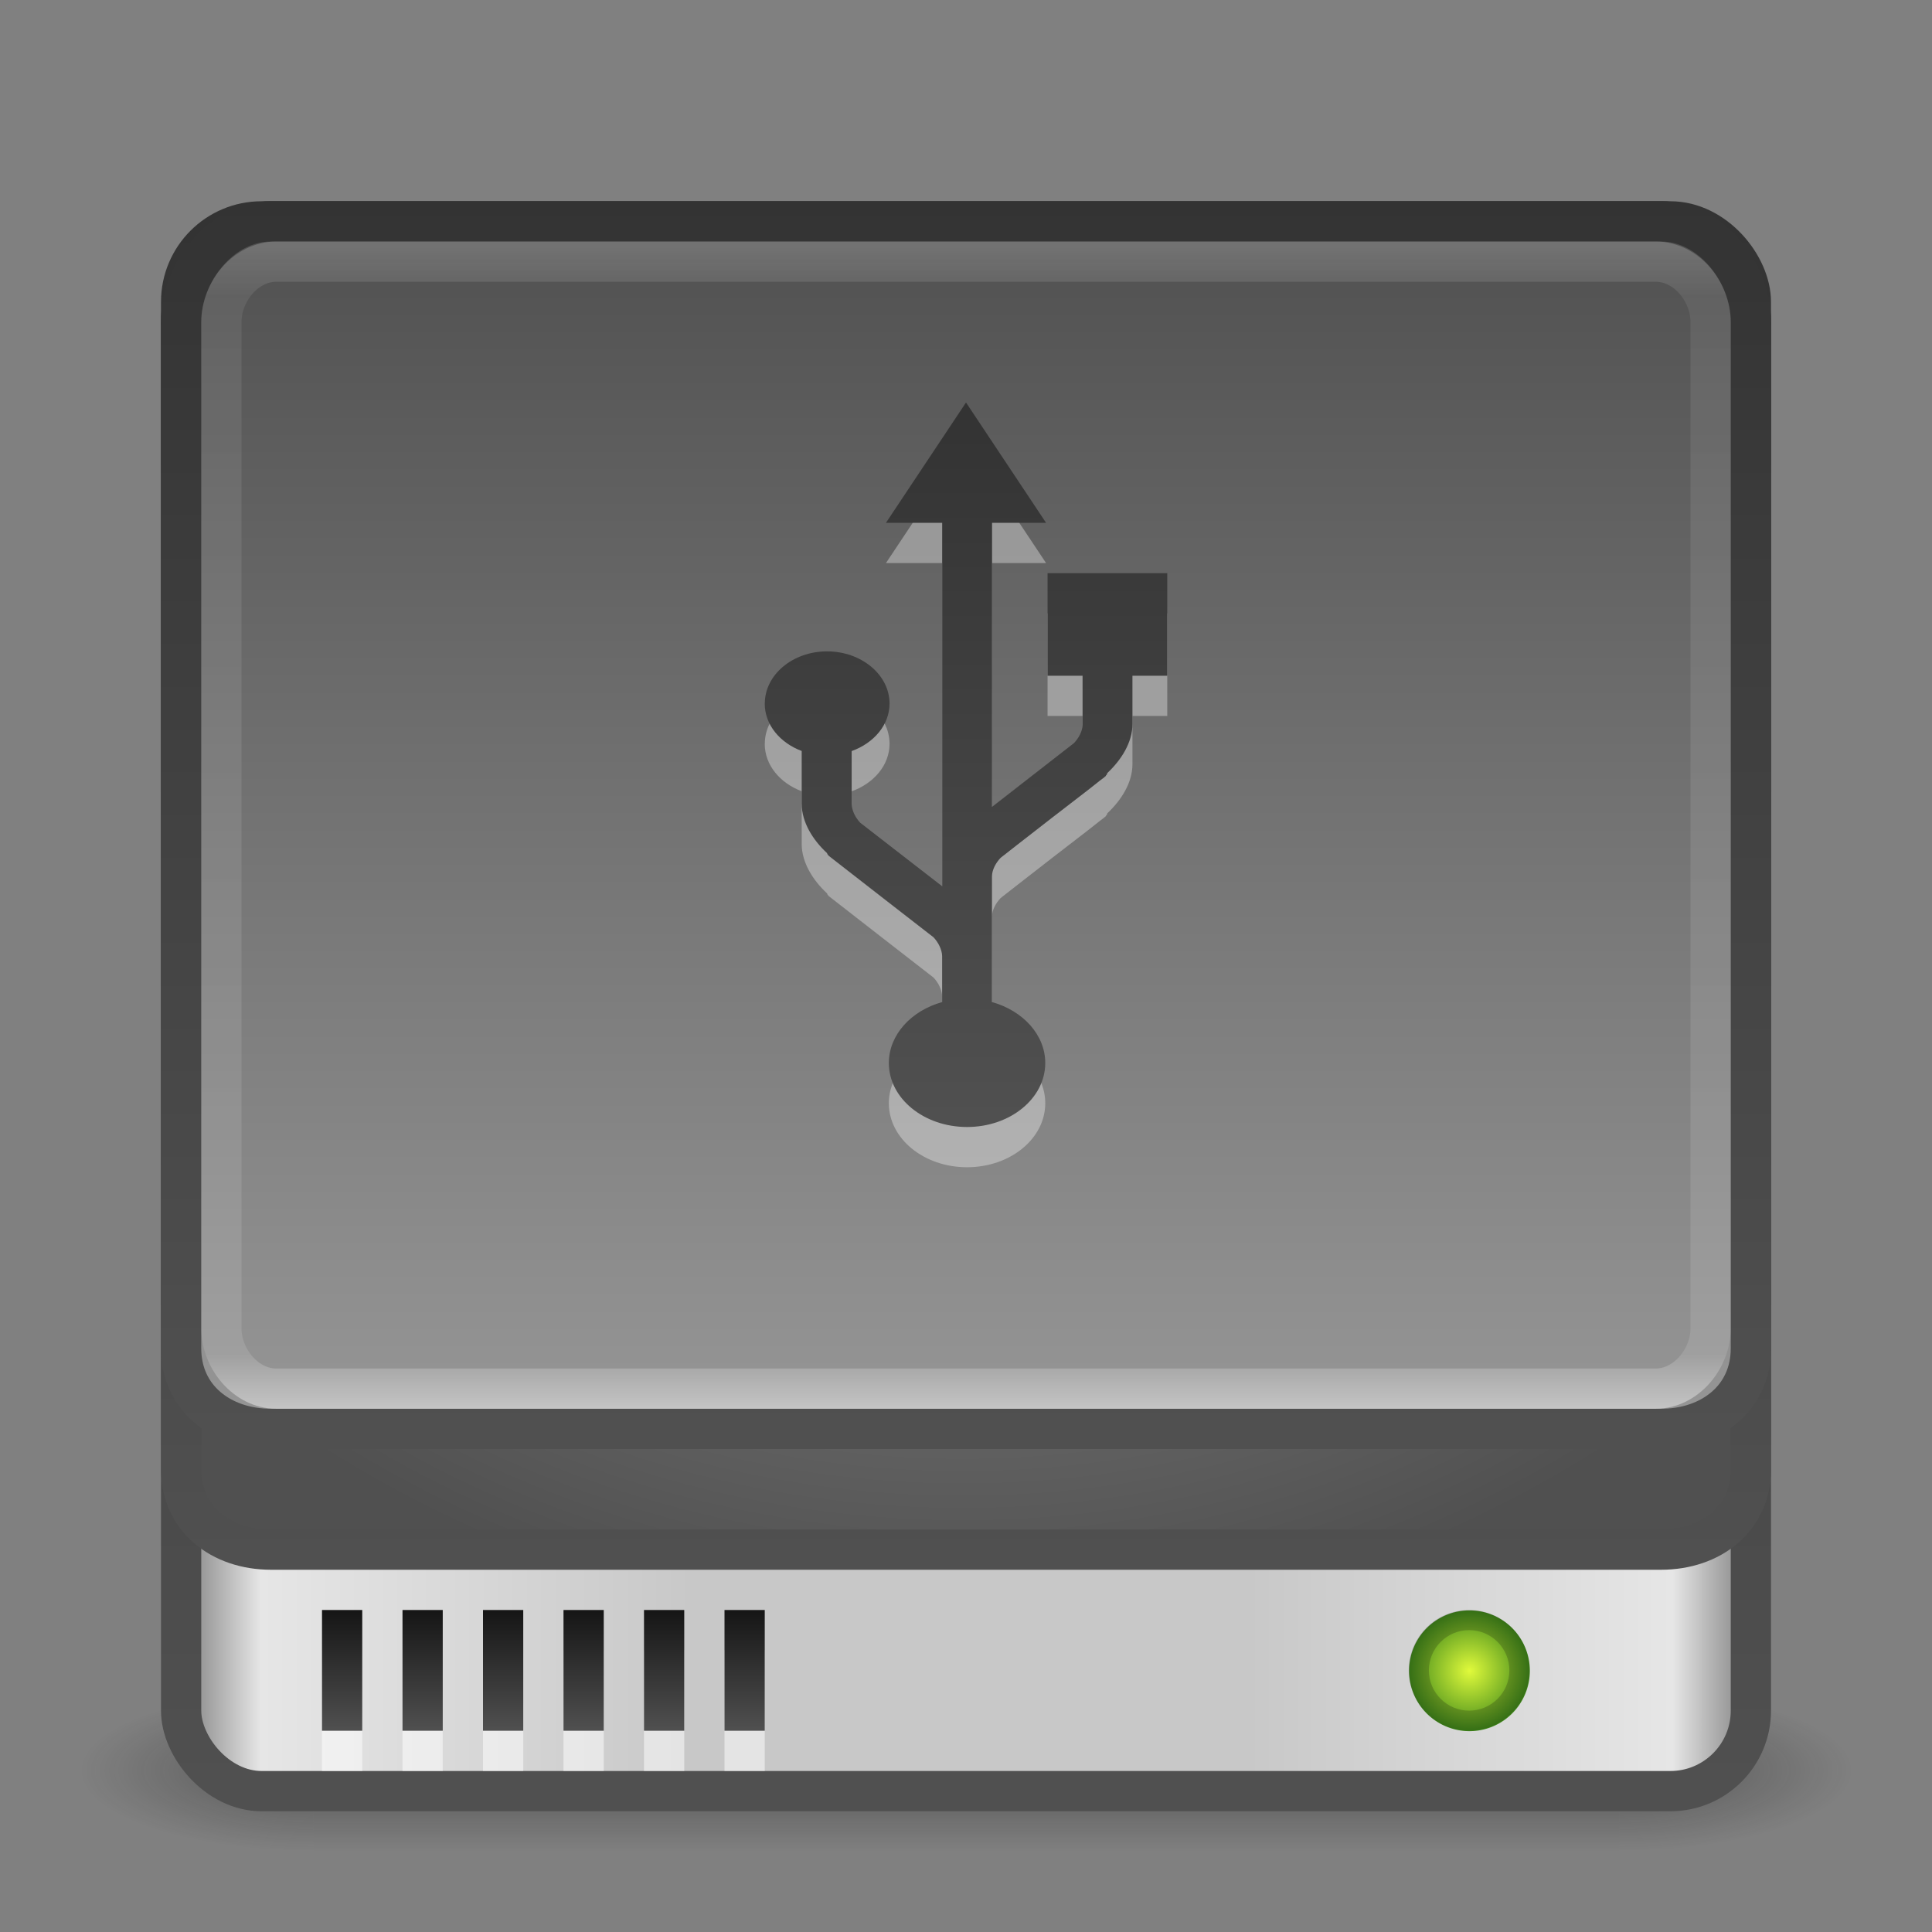 <?xml version="1.0" encoding="UTF-8" standalone="no"?>
<!-- Created with Inkscape (http://www.inkscape.org/) -->

<svg
   xmlns:dc="http://purl.org/dc/elements/1.1/"
   xmlns:cc="http://creativecommons.org/ns#"
   xmlns:rdf="http://www.w3.org/1999/02/22-rdf-syntax-ns#"
   xmlns:svg="http://www.w3.org/2000/svg"
   xmlns="http://www.w3.org/2000/svg"
   xmlns:xlink="http://www.w3.org/1999/xlink"
   xmlns:sodipodi="http://sodipodi.sourceforge.net/DTD/sodipodi-0.dtd"
   xmlns:inkscape="http://www.inkscape.org/namespaces/inkscape"
   version="1.0"
   width="48"
   height="48"
   id="svg3578"
   inkscape:version="0.48.3.1 r9886"
   sodipodi:docname="drive-harddisk-usb.svg">
  <rect width="100%" height="100%" fill="#808080" stroke="none"/>
  <sodipodi:namedview
     pagecolor="#ffffff"
     bordercolor="#666666"
     borderopacity="1"
     objecttolerance="10"
     gridtolerance="10"
     guidetolerance="10"
     inkscape:pageopacity="0"
     inkscape:pageshadow="2"
     inkscape:window-width="1280"
     inkscape:window-height="756"
     id="namedview41"
     showgrid="false"
     inkscape:zoom="6.0546018"
     inkscape:cx="26.766449"
     inkscape:cy="17.456358"
     inkscape:window-x="0"
     inkscape:window-y="24"
     inkscape:window-maximized="1"
     inkscape:current-layer="svg3578" />
  <defs
     id="defs3580">
    <linearGradient
       id="linearGradient3879">
      <stop
         style="stop-color:#141414;stop-opacity:1;"
         offset="0"
         id="stop3881" />
      <stop
         style="stop-color:#505050;stop-opacity:1;"
         offset="1"
         id="stop3883" />
    </linearGradient>
    <linearGradient
       id="linearGradient3911">
      <stop
         style="stop-color:#333333;stop-opacity:1;"
         offset="0"
         id="stop3914" />
      <stop
         style="stop-color:#505050;stop-opacity:1;"
         offset="1"
         id="stop3916" />
    </linearGradient>
    <linearGradient
       id="linearGradient4008">
      <stop
         offset="0"
         style="stop-color:#a0a0a0;stop-opacity:1;"
         id="stop4010" />
      <stop
         offset="1"
         style="stop-color:#505050;stop-opacity:1;"
         id="stop4012" />
    </linearGradient>
    <linearGradient
       inkscape:collect="always"
       id="linearGradient3869">
      <stop
         style="stop-color:#ffffff;stop-opacity:1;"
         offset="0"
         id="stop3871" />
      <stop
         style="stop-color:#ffffff;stop-opacity:0;"
         offset="1"
         id="stop3873" />
    </linearGradient>
    <linearGradient
       inkscape:collect="always"
       id="linearGradient3838">
      <stop
         style="stop-color:#333333;stop-opacity:1;"
         offset="0"
         id="stop3842" />
      <stop
         style="stop-color:#333333;stop-opacity:0;"
         offset="1"
         id="stop3844" />
    </linearGradient>
    <linearGradient
       id="linearGradient3832">
      <stop
         offset="0"
         style="stop-color:#ffffff;stop-opacity:0.392;"
         id="stop3834" />
      <stop
         id="stop3836"
         style="stop-color:#ffffff;stop-opacity:0.157;"
         offset="0.047" />
      <stop
         id="stop3838"
         style="stop-color:#ffffff;stop-opacity:0.235;"
         offset="0.953" />
      <stop
         offset="1"
         style="stop-color:#ffffff;stop-opacity:0.882;"
         id="stop3840" />
    </linearGradient>
    <linearGradient
       id="linearGradient3844">
      <stop
         style="stop-color:#f0f0f0;stop-opacity:1;"
         offset="0"
         id="stop3846" />
      <stop
         style="stop-color:#c8c8c8;stop-opacity:1;"
         offset="1"
         id="stop3848" />
    </linearGradient>
    <linearGradient
       id="linearGradient3878">
      <stop
         style="stop-color:#141414;stop-opacity:1;"
         offset="0"
         id="stop3880" />
      <stop
         style="stop-color:#141414;stop-opacity:0;"
         offset="1"
         id="stop3882" />
    </linearGradient>
    <linearGradient
       id="linearGradient3866">
      <stop
         style="stop-color:#ffffff;stop-opacity:1;"
         offset="0"
         id="stop3868" />
      <stop
         style="stop-color:#ffffff;stop-opacity:0;"
         offset="1"
         id="stop3870" />
    </linearGradient>
    <linearGradient
       id="linearGradient3849">
      <stop
         id="stop3851"
         offset="0"
         style="stop-color:#ffffff;stop-opacity:1;" />
      <stop
         id="stop3853"
         offset="1"
         style="stop-color:#ffffff;stop-opacity:0;" />
    </linearGradient>
    <linearGradient
       id="linearGradient3923">
      <stop
         style="stop-color:#d6ec1d;stop-opacity:1;"
         offset="0"
         id="stop3925" />
      <stop
         style="stop-color:#6ed71e;stop-opacity:1;"
         offset="1"
         id="stop3927" />
    </linearGradient>
    <linearGradient
       id="linearGradient3909">
      <stop
         style="stop-color:#646464;stop-opacity:1;"
         offset="0"
         id="stop3911" />
      <stop
         style="stop-color:#ffffff;stop-opacity:1;"
         offset="1"
         id="stop3913" />
    </linearGradient>
    <linearGradient
       inkscape:collect="always"
       id="linearGradient3845">
      <stop
         style="stop-color:#ffffff;stop-opacity:1;"
         offset="0"
         id="stop3847" />
      <stop
         style="stop-color:#ffffff;stop-opacity:0;"
         offset="1"
         id="stop3849" />
    </linearGradient>
    <linearGradient
       id="linearGradient3837">
      <stop
         style="stop-color:#646464;stop-opacity:1;"
         offset="0"
         id="stop3839" />
      <stop
         style="stop-color:#141414;stop-opacity:1;"
         offset="1"
         id="stop3841" />
    </linearGradient>
    <linearGradient
       id="linearGradient3819">
      <stop
         offset="0"
         style="stop-color:#646464;stop-opacity:1;"
         id="stop3821" />
      <stop
         id="stop3831"
         style="stop-color:#e6e6e6;stop-opacity:1;"
         offset="0.062" />
      <stop
         id="stop3829"
         style="stop-color:#c8c8c8;stop-opacity:1;"
         offset="0.33" />
      <stop
         id="stop3827"
         style="stop-color:#c8c8c8;stop-opacity:1;"
         offset="0.675" />
      <stop
         id="stop3825"
         style="stop-color:#e6e6e6;stop-opacity:1;"
         offset="0.939" />
      <stop
         offset="1"
         style="stop-color:#646464;stop-opacity:1;"
         id="stop3823" />
    </linearGradient>
    <linearGradient
       id="linearGradient3702-501-757">
      <stop
         id="stop2895"
         style="stop-color:#181818;stop-opacity:0"
         offset="0" />
      <stop
         id="stop2897"
         style="stop-color:#181818;stop-opacity:1"
         offset="0.5" />
      <stop
         id="stop2899"
         style="stop-color:#181818;stop-opacity:0"
         offset="1" />
    </linearGradient>
    <linearGradient
       x1="25.058"
       y1="47.028"
       x2="25.058"
       y2="39.999"
       id="linearGradient2877-634-617"
       xlink:href="#linearGradient3702-501-757"
       gradientUnits="userSpaceOnUse" />
    <linearGradient
       id="linearGradient3688-464-309">
      <stop
         id="stop2889"
         style="stop-color:#181818;stop-opacity:1"
         offset="0" />
      <stop
         id="stop2891"
         style="stop-color:#181818;stop-opacity:0"
         offset="1" />
    </linearGradient>
    <radialGradient
       cx="4.993"
       cy="43.5"
       r="2.5"
       fx="4.993"
       fy="43.5"
       id="radialGradient2875-742-326"
       xlink:href="#linearGradient3688-464-309"
       gradientUnits="userSpaceOnUse"
       gradientTransform="matrix(2.004,0,0,1.4,-20.012,-104.4)" />
    <linearGradient
       id="linearGradient3688-166-749">
      <stop
         id="stop2883"
         style="stop-color:#181818;stop-opacity:1"
         offset="0" />
      <stop
         id="stop2885"
         style="stop-color:#181818;stop-opacity:0"
         offset="1" />
    </linearGradient>
    <radialGradient
       cx="4.993"
       cy="43.5"
       r="2.5"
       fx="4.993"
       fy="43.5"
       id="radialGradient2873-966-168"
       xlink:href="#linearGradient3688-166-749"
       gradientUnits="userSpaceOnUse"
       gradientTransform="matrix(2.004,0,0,1.4,27.988,-17.4)" />
    <linearGradient
       id="linearGradient2490-654-721">
      <stop
         id="stop2913"
         style="stop-color:#333333;stop-opacity:1;"
         offset="0" />
      <stop
         id="stop2915"
         style="stop-color:#505050;stop-opacity:1;"
         offset="1" />
    </linearGradient>
    <linearGradient
       x1="24"
       y1="44"
       x2="24"
       y2="3.899"
       id="linearGradient3008"
       xlink:href="#linearGradient2490-654-721"
       gradientUnits="userSpaceOnUse"
       gradientTransform="translate(0,0.967)" />
    <linearGradient
       id="linearGradient3242-52-665">
      <stop
         id="stop2903"
         style="stop-color:#969696;stop-opacity:1;"
         offset="0" />
      <stop
         id="stop2909"
         style="stop-color:#505050;stop-opacity:1;"
         offset="1" />
    </linearGradient>
    <radialGradient
       cx="7.496"
       cy="8.45"
       r="20"
       fx="7.496"
       fy="8.45"
       id="radialGradient3006"
       xlink:href="#linearGradient3242-52-665"
       gradientUnits="userSpaceOnUse"
       gradientTransform="matrix(0,2.3,-3.078,-9.7040999e-8,50.01,-11.188)" />
    <linearGradient
       id="linearGradient3308-4-6-931-761">
      <stop
         id="stop2919"
         style="stop-color:#ffffff;stop-opacity:1"
         offset="0" />
      <stop
         offset="0.25"
         style="stop-color:#ffffff;stop-opacity:0.235;"
         id="stop3830" />
      <stop
         offset="0.5"
         style="stop-color:#ffffff;stop-opacity:0.157;"
         id="stop3828" />
      <stop
         id="stop2921"
         style="stop-color:#ffffff;stop-opacity:0.392;"
         offset="1" />
    </linearGradient>
    <linearGradient
       x1="24"
       y1="5"
       x2="24"
       y2="43"
       id="linearGradient3003"
       xlink:href="#linearGradient3308-4-6-931-761"
       gradientUnits="userSpaceOnUse"
       gradientTransform="translate(0,1)" />
    <linearGradient
       inkscape:collect="always"
       xlink:href="#linearGradient3832"
       id="linearGradient3807"
       gradientUnits="userSpaceOnUse"
       gradientTransform="translate(0,1)"
       x1="24"
       y1="5"
       x2="24"
       y2="33.984" />
    <linearGradient
       inkscape:collect="always"
       xlink:href="#linearGradient3819"
       id="linearGradient3817"
       x1="4"
       y1="24.967"
       x2="44"
       y2="24.967"
       gradientUnits="userSpaceOnUse"
       gradientTransform="translate(0,0.033)" />
    <linearGradient
       inkscape:collect="always"
       xlink:href="#linearGradient3837"
       id="linearGradient3843"
       x1="29.01"
       y1="42.941"
       x2="29.01"
       y2="39.047"
       gradientUnits="userSpaceOnUse" />
    <linearGradient
       inkscape:collect="always"
       xlink:href="#linearGradient3845"
       id="linearGradient3851"
       x1="29.047"
       y1="43.225"
       x2="29.047"
       y2="38.764"
       gradientUnits="userSpaceOnUse" />
    <linearGradient
       inkscape:collect="always"
       xlink:href="#linearGradient3845"
       id="linearGradient3075"
       gradientUnits="userSpaceOnUse"
       x1="29.047"
       y1="43.225"
       x2="29.047"
       y2="38.764"
       gradientTransform="matrix(0.833,0,0,0.722,0.888,11.387)" />
    <linearGradient
       inkscape:collect="always"
       xlink:href="#linearGradient3837"
       id="linearGradient3886"
       gradientUnits="userSpaceOnUse"
       x1="29.01"
       y1="42.941"
       x2="29.01"
       y2="39.047"
       gradientTransform="matrix(1,0,0,0.75,-9.934,10.248)" />
    <linearGradient
       inkscape:collect="always"
       xlink:href="#linearGradient3837"
       id="linearGradient3890"
       gradientUnits="userSpaceOnUse"
       gradientTransform="matrix(1,0,0,0.75,-7.934,10.249)"
       x1="29.01"
       y1="42.941"
       x2="29.01"
       y2="39.047" />
    <linearGradient
       inkscape:collect="always"
       xlink:href="#linearGradient3837"
       id="linearGradient3894"
       gradientUnits="userSpaceOnUse"
       gradientTransform="matrix(1,0,0,0.75,-5.934,10.248)"
       x1="29.01"
       y1="42.941"
       x2="29.01"
       y2="39.047" />
    <linearGradient
       inkscape:collect="always"
       xlink:href="#linearGradient3837"
       id="linearGradient3898"
       gradientUnits="userSpaceOnUse"
       gradientTransform="matrix(1,0,0,0.75,-3.934,10.248)"
       x1="29.01"
       y1="42.941"
       x2="29.01"
       y2="39.047" />
    <linearGradient
       inkscape:collect="always"
       xlink:href="#linearGradient3845"
       id="linearGradient3902"
       gradientUnits="userSpaceOnUse"
       gradientTransform="matrix(0.833,0,0,0.722,-1.112,11.387)"
       x1="29.047"
       y1="43.225"
       x2="29.047"
       y2="38.764" />
    <linearGradient
       inkscape:collect="always"
       xlink:href="#linearGradient3845"
       id="linearGradient3906"
       gradientUnits="userSpaceOnUse"
       gradientTransform="matrix(0.833,0,0,0.722,-3.112,11.387)"
       x1="29.047"
       y1="43.225"
       x2="29.047"
       y2="38.764" />
    <linearGradient
       inkscape:collect="always"
       xlink:href="#linearGradient3845"
       id="linearGradient3910"
       gradientUnits="userSpaceOnUse"
       gradientTransform="matrix(0.833,0,0,0.722,-5.112,11.387)"
       x1="29.047"
       y1="43.225"
       x2="29.047"
       y2="38.764" />
    <linearGradient
       inkscape:collect="always"
       xlink:href="#linearGradient3844"
       id="linearGradient3850"
       x1="16.564"
       y1="10.125"
       x2="16.564"
       y2="36.702"
       gradientUnits="userSpaceOnUse" />
    <linearGradient
       inkscape:collect="always"
       xlink:href="#linearGradient3838"
       id="linearGradient3846"
       x1="10.353"
       y1="41.5"
       x2="26"
       y2="41.5"
       gradientUnits="userSpaceOnUse" />
    <linearGradient
       inkscape:collect="always"
       xlink:href="#linearGradient3869"
       id="linearGradient3875"
       x1="11.221"
       y1="42.4"
       x2="26"
       y2="42.4"
       gradientUnits="userSpaceOnUse" />
    <radialGradient
       inkscape:collect="always"
       xlink:href="#linearGradient4008"
       id="radialGradient3228"
       gradientUnits="userSpaceOnUse"
       gradientTransform="matrix(-0.014,1.219,-1.368,-0.016,35.737,-0.282)"
       cx="13.698"
       cy="8.543"
       fx="13.698"
       fy="8.543"
       r="20" />
    <linearGradient
       inkscape:collect="always"
       xlink:href="#linearGradient2490-654-721"
       id="linearGradient3230"
       gradientUnits="userSpaceOnUse"
       gradientTransform="translate(0,1)"
       x1="34.265"
       y1="4.176"
       x2="34.265"
       y2="37.809" />
    <linearGradient
       inkscape:collect="always"
       xlink:href="#linearGradient2490-654-721"
       id="linearGradient3232"
       gradientUnits="userSpaceOnUse"
       gradientTransform="translate(0,1)"
       x1="31.363"
       y1="4.354"
       x2="31.363"
       y2="43.461" />
    <linearGradient
       inkscape:collect="always"
       xlink:href="#linearGradient2490-654-721"
       id="linearGradient3238"
       gradientUnits="userSpaceOnUse"
       gradientTransform="translate(0,1)"
       x1="12.885"
       y1="3.858"
       x2="12.885"
       y2="34.635" />
    <linearGradient
       inkscape:collect="always"
       xlink:href="#linearGradient3242-52-665"
       id="linearGradient4014"
       x1="24.106"
       y1="35.367"
       x2="24.106"
       y2="5.473"
       gradientUnits="userSpaceOnUse" />
    <radialGradient
       inkscape:collect="always"
       xlink:href="#linearGradient3999"
       id="radialGradient4005"
       cx="68.25"
       cy="82.5"
       fx="68.25"
       fy="82.5"
       r="2.125"
       gradientUnits="userSpaceOnUse" />
    <linearGradient
       id="linearGradient3999">
      <stop
         style="stop-color:#e0fa3b;stop-opacity:1;"
         offset="0"
         id="stop4001" />
      <stop
         style="stop-color:#428b1b;stop-opacity:1;"
         offset="1"
         id="stop4003" />
    </linearGradient>
    <radialGradient
       r="2.125"
       fy="82.5"
       fx="68.25"
       cy="82.5"
       cx="68.25"
       gradientUnits="userSpaceOnUse"
       id="radialGradient3862"
       xlink:href="#linearGradient3999"
       inkscape:collect="always" />
    <radialGradient
       inkscape:collect="always"
       xlink:href="#linearGradient3999"
       id="radialGradient3888"
       gradientUnits="userSpaceOnUse"
       cx="68.25"
       cy="82.5"
       fx="68.25"
       fy="82.5"
       r="2.125" />
    <radialGradient
       inkscape:collect="always"
       xlink:href="#linearGradient3999"
       id="radialGradient3894"
       gradientUnits="userSpaceOnUse"
       cx="68.25"
       cy="82.5"
       fx="68.25"
       fy="82.5"
       r="2.125" />
    <radialGradient
       inkscape:collect="always"
       xlink:href="#linearGradient3999"
       id="radialGradient3896"
       gradientUnits="userSpaceOnUse"
       cx="68.25"
       cy="82.5"
       fx="68.25"
       fy="82.5"
       r="2.125"
       gradientTransform="matrix(0.706,0,0,0.706,-11.676,-16.735)" />
    <linearGradient
       inkscape:collect="always"
       xlink:href="#linearGradient3911"
       id="linearGradient3918"
       x1="23.905"
       y1="10.124"
       x2="23.905"
       y2="27.795"
       gradientUnits="userSpaceOnUse" />
    <linearGradient
       inkscape:collect="always"
       xlink:href="#linearGradient3879"
       id="linearGradient3885"
       x1="8.578"
       y1="39.952"
       x2="8.578"
       y2="42.994"
       gradientUnits="userSpaceOnUse" />
    <linearGradient
       inkscape:collect="always"
       xlink:href="#linearGradient3879"
       id="linearGradient3889"
       gradientUnits="userSpaceOnUse"
       x1="8.578"
       y1="39.952"
       x2="8.578"
       y2="42.994"
       gradientTransform="translate(2,0)" />
    <linearGradient
       inkscape:collect="always"
       xlink:href="#linearGradient3879"
       id="linearGradient3893"
       gradientUnits="userSpaceOnUse"
       gradientTransform="translate(4,0)"
       x1="8.578"
       y1="39.952"
       x2="8.578"
       y2="42.994" />
    <linearGradient
       inkscape:collect="always"
       xlink:href="#linearGradient3879"
       id="linearGradient3897"
       gradientUnits="userSpaceOnUse"
       gradientTransform="translate(6,0)"
       x1="8.578"
       y1="39.952"
       x2="8.578"
       y2="42.994" />
    <linearGradient
       inkscape:collect="always"
       xlink:href="#linearGradient3879"
       id="linearGradient3901"
       gradientUnits="userSpaceOnUse"
       gradientTransform="translate(8,0)"
       x1="8.578"
       y1="39.952"
       x2="8.578"
       y2="42.994" />
    <linearGradient
       inkscape:collect="always"
       xlink:href="#linearGradient3879"
       id="linearGradient3905"
       gradientUnits="userSpaceOnUse"
       gradientTransform="translate(10,0)"
       x1="8.578"
       y1="39.952"
       x2="8.578"
       y2="42.994" />
  </defs>
  <g
     style="display:inline"
     id="g2036"
     transform="matrix(1.1,0,0,0.444,-2.4,25.111)">
    <g
       style="opacity:0.4"
       id="g3712"
       transform="matrix(1.053,0,0,1.286,-1.263,-13.429)">
      <rect
         style="fill:url(#radialGradient2873-966-168);fill-opacity:1;stroke:none"
         id="rect2801"
         y="40"
         x="38"
         height="7"
         width="5" />
      <rect
         style="fill:url(#radialGradient2875-742-326);fill-opacity:1;stroke:none"
         id="rect3696"
         transform="scale(-1,-1)"
         y="-47"
         x="-10"
         height="7"
         width="5" />
      <rect
         style="fill:url(#linearGradient2877-634-617);fill-opacity:1;stroke:none"
         id="rect3700"
         y="40"
         x="10"
         height="7"
         width="28" />
    </g>
  </g>
  <rect
     style="fill:url(#linearGradient3817);fill-opacity:1;stroke:url(#linearGradient3232);stroke-width:1;stroke-linecap:round;stroke-linejoin:round;stroke-miterlimit:4;stroke-opacity:1;stroke-dasharray:none;stroke-dashoffset:0"
     id="rect5505"
     y="5.5"
     x="4.5"
     ry="2"
     rx="2"
     height="39"
     width="39" />
  <path
     style="fill:url(#radialGradient3228);fill-opacity:1;stroke:url(#linearGradient3230);stroke-width:1;stroke-linecap:round;stroke-linejoin:round;stroke-miterlimit:4;stroke-opacity:1;stroke-dashoffset:0"
     d="m 6.732,5.5 34.536,0 C 42.504,5.5 43.5,6.763 43.5,8 l 0,28.5 c 0,1.237 -0.996,2 -2.232,2 l -34.536,0 C 5.496,38.5 4.5,37.737 4.5,36.5 L 4.5,8 C 4.5,6.763 5.496,5.5 6.732,5.5 z"
     id="rect3803"
     inkscape:connector-curvature="0"
     sodipodi:nodetypes="sssssssss" />
  <rect
     y="41"
     x="8"
     height="3"
     width="1"
     id="rect3856"
     style="opacity:0.5;fill:#ffffff;fill-opacity:1;stroke:none" />
  <rect
     style="fill:url(#linearGradient3885);fill-opacity:1;stroke:none"
     id="rect3848"
     width="1"
     height="3"
     x="8"
     y="40" />
  <rect
     style="opacity:0.5;fill:#ffffff;fill-opacity:1;stroke:none"
     id="rect3858"
     width="1"
     height="3"
     x="10"
     y="41" />
  <rect
     y="41"
     x="12"
     height="3"
     width="1"
     id="rect3860"
     style="opacity:0.5;fill:#ffffff;fill-opacity:1;stroke:none" />
  <rect
     style="opacity:0.5;fill:#ffffff;fill-opacity:1;stroke:none"
     id="rect3862"
     width="1"
     height="3"
     x="14"
     y="41" />
  <rect
     y="41"
     x="16"
     height="3"
     width="1"
     id="rect3085"
     style="opacity:0.5;fill:#ffffff;fill-opacity:1;stroke:none" />
  <rect
     style="opacity:0.5;fill:#ffffff;fill-opacity:1;stroke:none"
     id="rect3089"
     width="1"
     height="3"
     x="18"
     y="41" />
  <path
     sodipodi:nodetypes="sssssssss"
     inkscape:connector-curvature="0"
     id="path3234"
     d="m 6.732,5.5 34.536,0 C 42.504,5.5 43.5,6.763 43.5,8 l 0,25.5 c 0,1.237 -0.996,2 -2.232,2 l -34.536,0 C 5.496,35.5 4.5,34.737 4.5,33.5 L 4.5,8 C 4.5,6.763 5.496,5.5 6.732,5.5 z"
     style="fill:url(#linearGradient4014);fill-opacity:1;stroke:url(#linearGradient3238);stroke-width:1;stroke-linecap:round;stroke-linejoin:round;stroke-miterlimit:4;stroke-opacity:1;stroke-dashoffset:0" />
  <path
     style="opacity:0.5;fill:none;stroke:url(#linearGradient3807);stroke-width:1;stroke-linecap:round;stroke-linejoin:round;stroke-miterlimit:4;stroke-opacity:1;stroke-dasharray:none;stroke-dashoffset:0"
     d="m 6.865,6.5 34.27,0 c 0.756,0 1.365,0.744 1.365,1.5 l 0,25 c 0,0.756 -0.609,1.5 -1.365,1.5 l -34.27,0 c -0.756,0 -1.365,-0.744 -1.365,-1.5 l 0,-25 c 0,-0.756 0.609,-1.5 1.365,-1.5 z"
     id="rect6741"
     inkscape:connector-curvature="0"
     sodipodi:nodetypes="sssssssss" />
  <path
     sodipodi:type="arc"
     style="fill:url(#radialGradient3888);fill-opacity:1;stroke:none"
     id="path3992"
     sodipodi:cx="68.25"
     sodipodi:cy="82.5"
     sodipodi:rx="2.125"
     sodipodi:ry="2.125"
     d="m 70.375,82.5 a 2.125,2.125 0 1 1 -4.25,0 2.125,2.125 0 1 1 4.25,0 z"
     transform="matrix(0.706,0,0,0.706,-11.676,-16.735)" />
  <path
     style="fill:#000000;fill-opacity:1;stroke:none;opacity:0.2"
     d="M 36.5 40 C 35.672 40 35 40.672 35 41.5 C 35 42.328 35.672 43 36.5 43 C 37.328 43 38 42.328 38 41.5 C 38 40.672 37.328 40 36.5 40 z M 36.5 40.5 C 37.052 40.5 37.5 40.948 37.5 41.5 C 37.5 42.052 37.052 42.5 36.5 42.5 C 35.948 42.5 35.5 42.052 35.5 41.5 C 35.5 40.948 35.948 40.5 36.5 40.5 z "
     id="path3890" />
  <path
     inkscape:connector-curvature="0"
     sodipodi:nodetypes="cccsccsssssscccsssccscccsssssssssscccsccccccccccccccccccccssc"
     id="path3920"
     d="m 19,18.483 c 0,0.524 0.38,0.974 0.918,1.175 l 0,1.309 c 0,0.468 0.285,0.909 0.627,1.226 0.004,0.01 0.004,0.01 0.008,0.013 0,0 0,0.01 0,0.01 6e-6,0 0.015,0.019 0.015,0.019 6.5e-5,10e-5 0.013,0.018 0.015,0.02 0.002,0 0.006,0 0.008,0 0.001,0 -0.001,0.01 0,0.01 0.005,0.01 0.015,0.01 0.023,0.013 0.003,0.01 0.005,0.01 0.008,0.01 0.008,0.01 2.54,1.975 2.571,1.999 0.121,0.129 0.21,0.306 0.214,0.466 l 0,1.143 c -0.767,0.214 -1.324,0.813 -1.324,1.514 0,0.88 0.871,1.59 1.943,1.59 1.073,0 1.943,-0.71 1.943,-1.59 0,-0.701 -0.556,-1.3 -1.324,-1.514 l 0,-1.13 c 0,0.01 -1.41e-4,-0.01 0,-0.013 1.44e-4,-0.01 9e-4,0 0,-0.013 l 0,-1.973 c 0.005,-0.16 0.092,-0.324 0.214,-0.454 0.015,-0.012 0.638,-0.5 1.278,-0.996 0.324,-0.251 0.652,-0.501 0.895,-0.69 0.122,-0.094 0.219,-0.174 0.291,-0.23 0.036,-0.028 0.065,-0.049 0.084,-0.064 0.01,-0.01 0.018,-0.01 0.023,-0.013 0.003,-0.01 0.005,-0.01 0.008,-0.013 0.007,-0.01 0.018,-0.01 0.023,-0.013 0.002,0 -0.002,-0.01 0,-0.01 0.002,0 0.005,0 0.008,0 0.002,-0.01 0.015,-0.025 0.015,-0.026 10e-6,0 0.015,-0.013 0.015,-0.013 0,0 0,-0.01 0,-0.01 0,0 0.008,-0.01 0.008,-0.01 0.001,0 -0.001,0 0,-0.01 0.003,-0.01 0.008,-0.013 0.008,-0.013 0.337,-0.317 0.62,-0.75 0.62,-1.214 l 0,-1.2 0.865,0 0,-2.548 -2.974,0 0,2.548 0.87,0 c 0,0.267 0,0.545 0,1.22 -0.004,0.16 -0.091,0.323 -0.214,0.454 l -2.035,1.584 0,-7.057 1.342,0 -1.989,-2.989 -1.989,2.989 1.397,0 0,9.03 -2.035,-1.577 c -0.122,-0.129 -0.21,-0.306 -0.214,-0.466 0,-0.551 7.2e-5,-0.979 0,-1.316 0.551,-0.198 0.941,-0.65 0.941,-1.181 0,-0.713 -0.699,-1.296 -1.553,-1.296 -0.854,0 -1.546,0.583 -1.546,1.296 z"
     style="fill:#ffffff;fill-opacity:1;stroke:none;display:inline;opacity:0.35" />
  <path
     style="fill:url(#linearGradient3918);fill-opacity:1;stroke:none;display:inline"
     d="m 19,17.483 c 0,0.524 0.38,0.974 0.918,1.175 l 0,1.309 c 0,0.468 0.285,0.909 0.627,1.226 0.004,0.01 0.004,0.01 0.008,0.013 0,0 0,0.01 0,0.01 6e-6,0 0.015,0.019 0.015,0.019 6.5e-5,10e-5 0.013,0.018 0.015,0.02 0.002,0 0.006,0 0.008,0 0.001,0 -0.001,0.01 0,0.01 0.005,0.01 0.015,0.01 0.023,0.013 0.003,0.01 0.005,0.01 0.008,0.01 0.008,0.01 2.54,1.975 2.571,1.999 0.121,0.129 0.21,0.306 0.214,0.466 l 0,1.143 c -0.767,0.214 -1.324,0.813 -1.324,1.514 0,0.88 0.871,1.59 1.943,1.59 1.073,0 1.943,-0.71 1.943,-1.59 0,-0.701 -0.556,-1.3 -1.324,-1.514 l 0,-1.13 c 0,0.01 -1.41e-4,-0.01 0,-0.013 1.44e-4,-0.01 9e-4,0 0,-0.013 l 0,-1.973 c 0.005,-0.16 0.092,-0.324 0.214,-0.454 0.015,-0.012 0.638,-0.5 1.278,-0.996 0.324,-0.251 0.652,-0.501 0.895,-0.69 0.122,-0.094 0.219,-0.174 0.291,-0.23 0.036,-0.028 0.065,-0.049 0.084,-0.064 0.01,-0.01 0.018,-0.01 0.023,-0.013 0.003,-0.01 0.005,-0.01 0.008,-0.013 0.007,-0.01 0.018,-0.01 0.023,-0.013 0.002,0 -0.002,-0.01 0,-0.01 0.002,0 0.005,0 0.008,0 0.002,-0.01 0.015,-0.025 0.015,-0.026 10e-6,0 0.015,-0.013 0.015,-0.013 0,0 0,-0.01 0,-0.01 0,0 0.008,-0.01 0.008,-0.01 0.001,0 -0.001,0 0,-0.01 0.003,-0.01 0.008,-0.013 0.008,-0.013 0.337,-0.317 0.62,-0.75 0.62,-1.214 l 0,-1.2 0.865,0 0,-2.548 -2.974,0 0,2.548 0.87,0 c 0,0.267 0,0.545 0,1.22 -0.004,0.16 -0.091,0.323 -0.214,0.454 l -2.035,1.584 0,-7.057 1.342,0 -1.989,-2.989 -1.989,2.989 1.397,0 0,9.03 -2.035,-1.577 c -0.122,-0.129 -0.21,-0.306 -0.214,-0.466 0,-0.551 7.2e-5,-0.979 0,-1.316 0.551,-0.198 0.941,-0.65 0.941,-1.181 0,-0.713 -0.699,-1.296 -1.553,-1.296 -0.854,0 -1.546,0.583 -1.546,1.296 z"
     id="path1334-2"
     sodipodi:nodetypes="cccsccsssssscccsssccscccsssssssssscccsccccccccccccccccccccssc"
     inkscape:connector-curvature="0" />
  <rect
     y="40"
     x="10"
     height="3"
     width="1"
     id="rect3887"
     style="fill:url(#linearGradient3889);fill-opacity:1;stroke:none" />
  <rect
     style="fill:url(#linearGradient3893);fill-opacity:1;stroke:none"
     id="rect3891"
     width="1"
     height="3"
     x="12"
     y="40" />
  <rect
     y="40"
     x="14"
     height="3"
     width="1"
     id="rect3895"
     style="fill:url(#linearGradient3897);fill-opacity:1;stroke:none" />
  <rect
     style="fill:url(#linearGradient3901);fill-opacity:1;stroke:none"
     id="rect3899"
     width="1"
     height="3"
     x="16"
     y="40" />
  <rect
     y="40"
     x="18"
     height="3"
     width="1"
     id="rect3903"
     style="fill:url(#linearGradient3905);fill-opacity:1;stroke:none" />
</svg>

